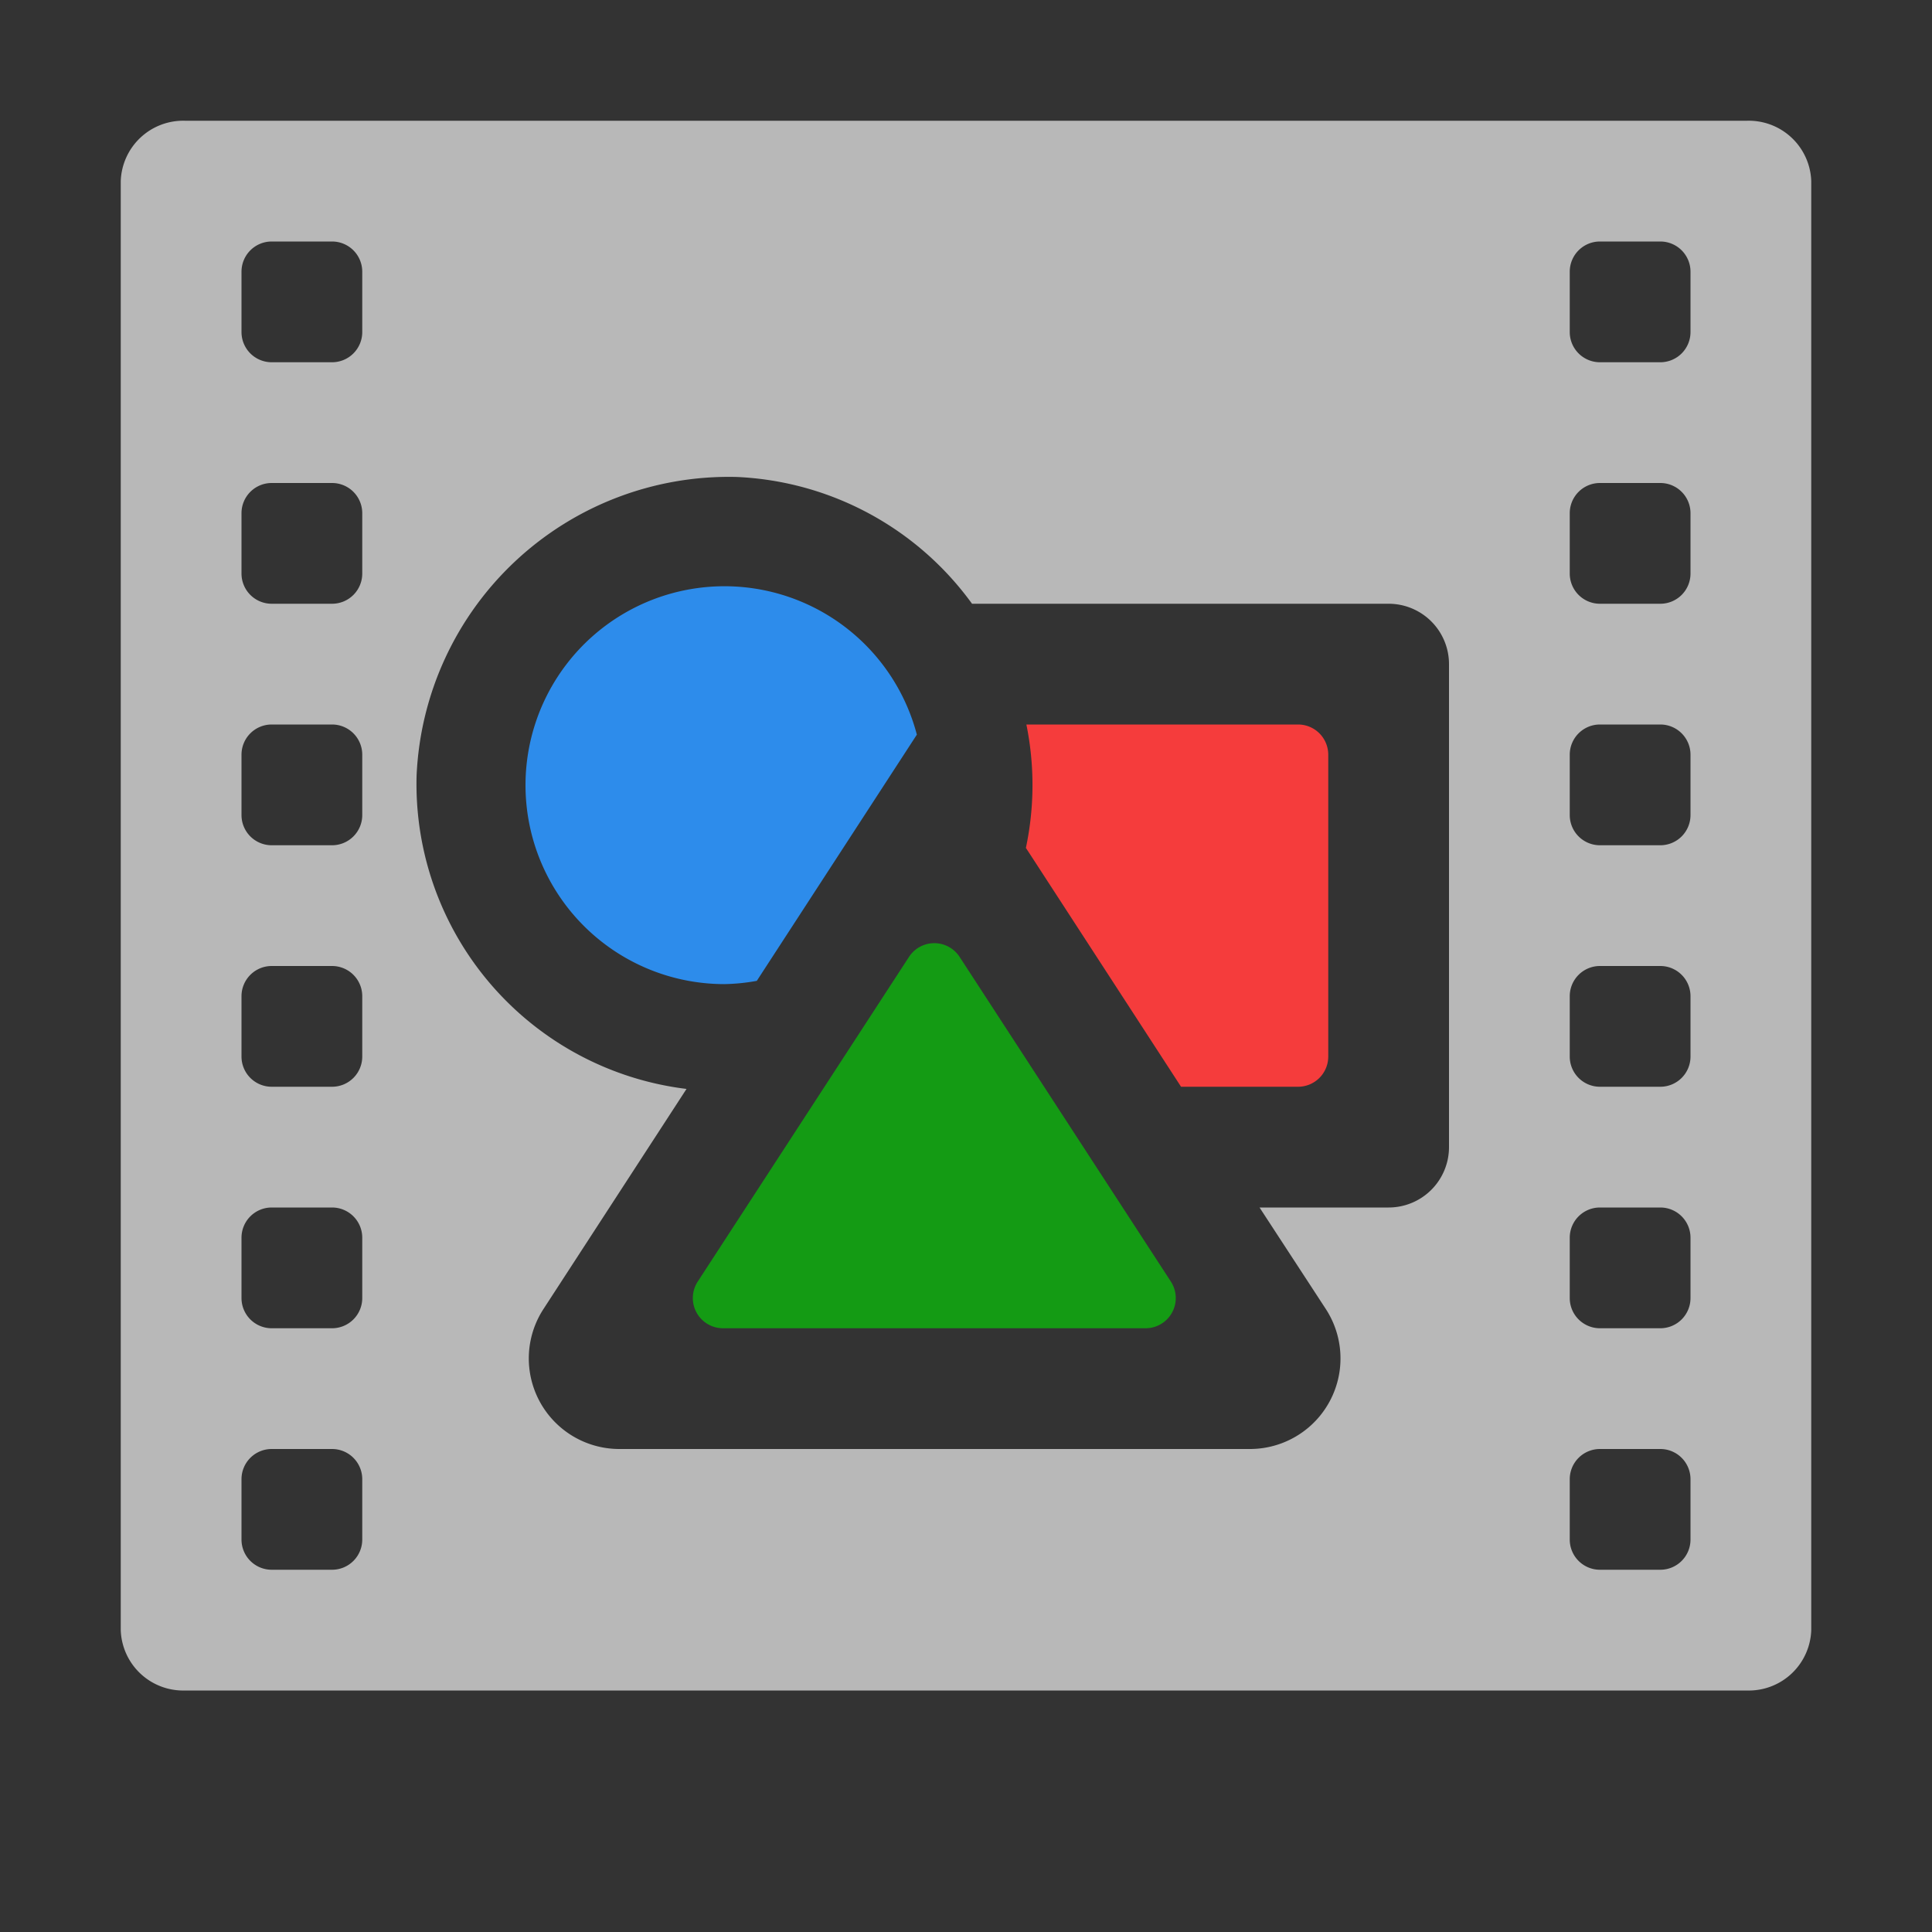 <svg xmlns="http://www.w3.org/2000/svg" data-name="S_AeMoGrTe_Sm_N_D@2x" height="32" id="S_AeMoGrTe_Sm_N_D_2x" viewBox="0 0 32 32" width="32">
  <rect x="0" y="0" width="32" height="32" fill="#333333" stroke="none"/>
  <defs>
    <style>
	.red {
        fill: #f53c3c;
      }
	.green {
        fill: #149b14;
      }
	.blue {
        fill: #2d8ceb;
      }
	.fill {
        fill: #fff;
        fill-rule: evenodd;
        opacity: 0.65;
      }</style>
  </defs>
  <title>S_AeMoGrTe_Sm_N_D@2x</title>
  <path class="red" d="M17,12a5.019,5.019,0,0,1-.008,2.044l.081.124L19.562,18H21.5a.5.5,0,0,0,.5-.5v-5a.5.5,0,0,0-.5-.5Z" />
  <path class="green" d="M11.982,22h6.993a.5.5,0,0,0,.419-.772l-3.5-5.379a.5.5,0,0,0-.838,0l-3.5,5.379A.5.5,0,0,0,11.982,22Z" />
  <path class="blue" d="M12,16.3a3.284,3.284,0,0,0,.535-.054l1.351-2.078,1.3-2A3.295,3.295,0,1,0,12,16.3Z" />
  <path class="fill" d="M28.933,2H3.067A1.035,1.035,0,0,0,2,3V27a1.035,1.035,0,0,0,1.067,1H28.933A1.035,1.035,0,0,0,30,27V3A1.035,1.035,0,0,0,28.933,2ZM6,25.5a.5.5,0,0,1-.5.5h-1a.5.5,0,0,1-.5-.5v-1a.5.5,0,0,1,.5-.5h1a.5.5,0,0,1,.5.5Zm0-4a.5.5,0,0,1-.5.5h-1a.5.5,0,0,1-.5-.5v-1a.5.5,0,0,1,.5-.5h1a.5.5,0,0,1,.5.5Zm0-4a.5.5,0,0,1-.5.5h-1a.5.5,0,0,1-.5-.5v-1a.5.5,0,0,1,.5-.5h1a.5.5,0,0,1,.5.5Zm0-4a.5.5,0,0,1-.5.5h-1a.5.5,0,0,1-.5-.5v-1a.5.5,0,0,1,.5-.5h1a.5.5,0,0,1,.5.5Zm0-4a.5.5,0,0,1-.5.5h-1A.5.5,0,0,1,4,9.5v-1A.5.5,0,0,1,4.5,8h1a.5.5,0,0,1,.5.5Zm0-4a.5.5,0,0,1-.5.5h-1A.5.5,0,0,1,4,5.5v-1A.5.5,0,0,1,4.5,4h1a.5.5,0,0,1,.5.5ZM24,19a1,1,0,0,1-1,1H20.862l1.1,1.685A1.5,1.5,0,0,1,20.7,24H10.257A1.5,1.5,0,0,1,9,21.684l2.371-3.648A5.089,5.089,0,0,1,6.9,12.848,5.177,5.177,0,0,1,12.2,7.9,5.088,5.088,0,0,1,16.1,10H23a1,1,0,0,1,1,1Zm4,6.5a.5.5,0,0,1-.5.5h-1a.5.5,0,0,1-.5-.5v-1a.5.5,0,0,1,.5-.5h1a.5.5,0,0,1,.5.5Zm0-4a.5.5,0,0,1-.5.5h-1a.5.5,0,0,1-.5-.5v-1a.5.5,0,0,1,.5-.5h1a.5.5,0,0,1,.5.5Zm0-4a.5.5,0,0,1-.5.5h-1a.5.5,0,0,1-.5-.5v-1a.5.5,0,0,1,.5-.5h1a.5.5,0,0,1,.5.5Zm0-4a.5.5,0,0,1-.5.5h-1a.5.5,0,0,1-.5-.5v-1a.5.5,0,0,1,.5-.5h1a.5.5,0,0,1,.5.5Zm0-4a.5.5,0,0,1-.5.5h-1a.5.5,0,0,1-.5-.5v-1a.5.5,0,0,1,.5-.5h1a.5.5,0,0,1,.5.5Zm0-4a.5.5,0,0,1-.5.5h-1a.5.5,0,0,1-.5-.5v-1a.5.5,0,0,1,.5-.5h1a.5.5,0,0,1,.5.5Z" />
  </svg>